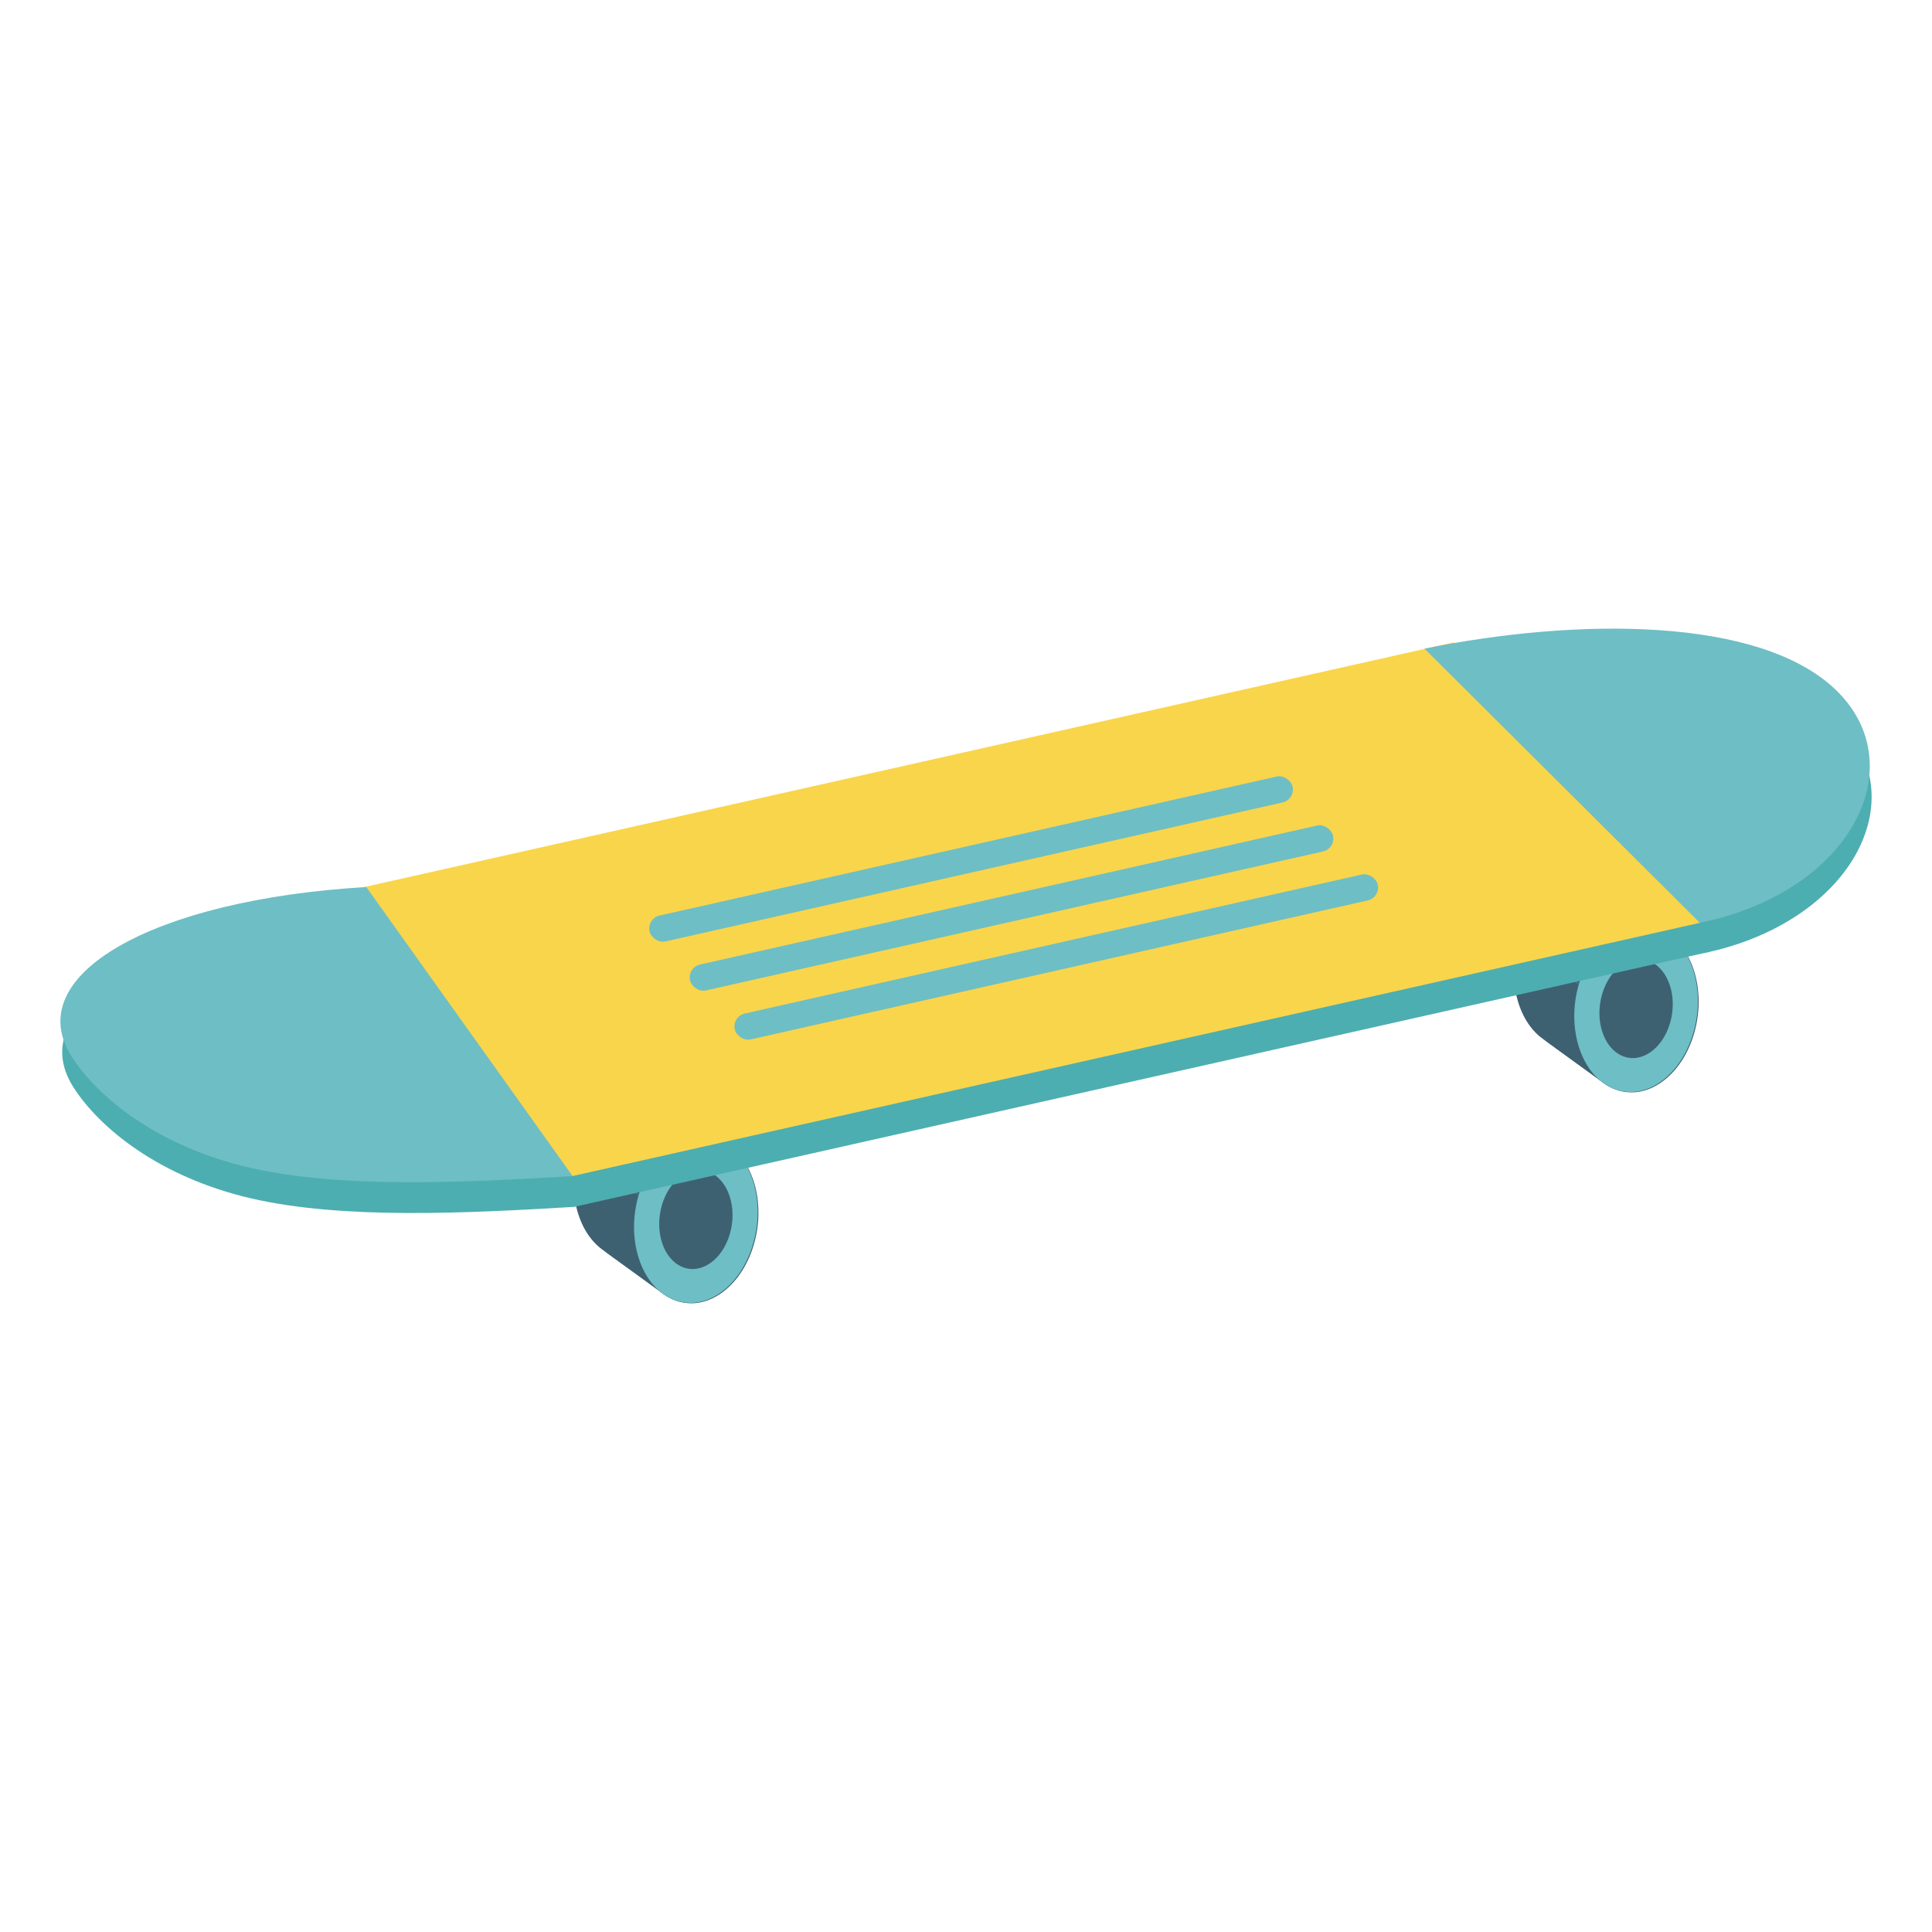 <svg xmlns="http://www.w3.org/2000/svg" width="512" height="512"><g fill="#3e6172"><path d="M169.515 316.877c-3.043 10.385-.181 21.32 6.404 26.093l-16.298-11.815c-6.584-4.774-9.446-15.708-6.403-26.093z"/><path d="M175.919 342.97a13.133 13.133 0 0 0 2.55 1.45l-16.296-11.814a13.133 13.133 0 0 1-2.552-1.451z"/><path d="M178.47 344.42c8.356 3.57 17.896-2.974 21.307-14.617l-16.297-11.815c-3.411 11.643-12.95 18.187-21.307 14.618zm21.307-14.617c3.043-10.385.181-21.32-6.404-26.093l-16.297-11.815c6.585 4.774 9.446 15.707 6.404 26.093z"/><path d="M193.373 303.71a13.133 13.133 0 0 0-2.55-1.45l-16.298-11.816c.902.385 1.754.873 2.551 1.45zm-2.55-1.45c-8.357-3.57-17.897 2.974-21.308 14.617l-16.297-11.815c3.411-11.643 12.95-18.188 21.307-14.618z"/><path d="M169.251 316.718c-3.418 11.665.6 24.022 8.972 27.598 8.373 3.577 17.932-2.98 21.35-14.646 3.417-11.666-.6-24.022-8.973-27.599-8.373-3.576-17.931 2.981-21.349 14.647z"/></g><path fill="#6ebec5" d="M169.25 316.717c-3.418 11.666.6 24.022 8.972 27.599 8.373 3.576 17.932-2.981 21.35-14.647 3.417-11.666-.6-24.022-8.973-27.598-8.373-3.577-17.931 2.98-21.349 14.646z"/><path fill="#3e6172" d="M175.415 319.35c-2.028 6.924.356 14.256 5.325 16.379 4.969 2.122 10.641-1.77 12.67-8.692 2.028-6.923-.356-14.256-5.325-16.378-4.97-2.123-10.642 1.769-12.67 8.692z"/><g fill="#3e6172"><path d="M418.682 260.974c-3.042 10.386-.181 21.32 6.404 26.093l-16.297-11.815c-6.585-4.774-9.447-15.707-6.404-26.093z"/><path d="M425.086 287.067a13.133 13.133 0 0 0 2.55 1.452l-16.296-11.816a13.133 13.133 0 0 1-2.551-1.45z"/><path d="M427.637 288.519c8.356 3.569 17.896-2.976 21.307-14.618l-16.297-11.816c-3.411 11.643-12.95 18.188-21.307 14.618zm21.307-14.618c3.043-10.386.181-21.32-6.404-26.093l-16.297-11.816c6.585 4.774 9.446 15.708 6.404 26.093z"/><path d="M442.54 247.808a13.133 13.133 0 0 0-2.55-1.451l-16.298-11.816c.902.386 1.754.873 2.551 1.451zm-2.55-1.451c-8.357-3.57-17.897 2.975-21.308 14.617l-16.297-11.815c3.411-11.642 12.95-18.187 21.307-14.618z"/><path d="M418.418 260.815c-3.418 11.666.6 24.022 8.973 27.599 8.373 3.576 17.93-2.981 21.349-14.647 3.417-11.665-.6-24.022-8.973-27.598-8.373-3.577-17.931 2.98-21.349 14.646z"/></g><path fill="#6ebec5" d="M418.417 260.815c-3.418 11.666.6 24.022 8.972 27.598 8.373 3.577 17.932-2.98 21.35-14.646 3.417-11.666-.6-24.022-8.973-27.599-8.373-3.576-17.931 2.981-21.349 14.647z"/><path fill="#3e6172" d="M424.582 263.448c-2.028 6.923.356 14.256 5.325 16.378 4.969 2.123 10.641-1.769 12.67-8.692 2.028-6.922-.356-14.255-5.325-16.378-4.97-2.122-10.641 1.77-12.67 8.692z"/><path fill="#4caeb0" d="M413.093 175.27c-9.1.616-18.276 1.751-27.131 3.28l-.162-.17-4.582 1.02c-1.08.207-2.148.429-3.216.646l.08.063-281.227 63.158c-56.403 3.476-91.033 23.498-77.4 44.856 6.847 10.724 22.662 23.783 47.04 29.447 24.343 5.657 57.222 3.943 85.605 2.27l.126-.007-.002-.023 298.73-67.103c.024-.005.05 0 .075-.004 39.944-8.159 56.526-41.258 36.389-61.309-14.483-14.42-44.007-18.174-74.325-16.123z"/><path fill="#f9d54b" d="M385.31 170.22 86.387 237.359l65.219 74.332 298.92-67.139z"/><path fill="#6ebec5" d="M377.5 171.898c39.997-8.133 89.28-8.721 109.43 11.342 20.15 20.063 3.534 53.18-36.462 61.313zM97.067 235.071c-56.821 3.351-91.785 23.454-78.093 44.902 6.845 10.724 22.664 23.77 47.042 29.434 24.379 5.664 57.317 3.948 85.727 2.272z"/><g fill="#6ebec5" transform="rotate(-12.693 -2650.354 -3576.45) scale(1.129)"><rect width="154.708" height="6.235" x="-652.715" y="682.07" ry="3.118"/><rect width="154.708" height="6.235" x="-645.974" y="695.376" ry="3.118"/><rect width="154.708" height="6.235" x="-638.257" y="708.902" ry="3.118"/></g></svg>